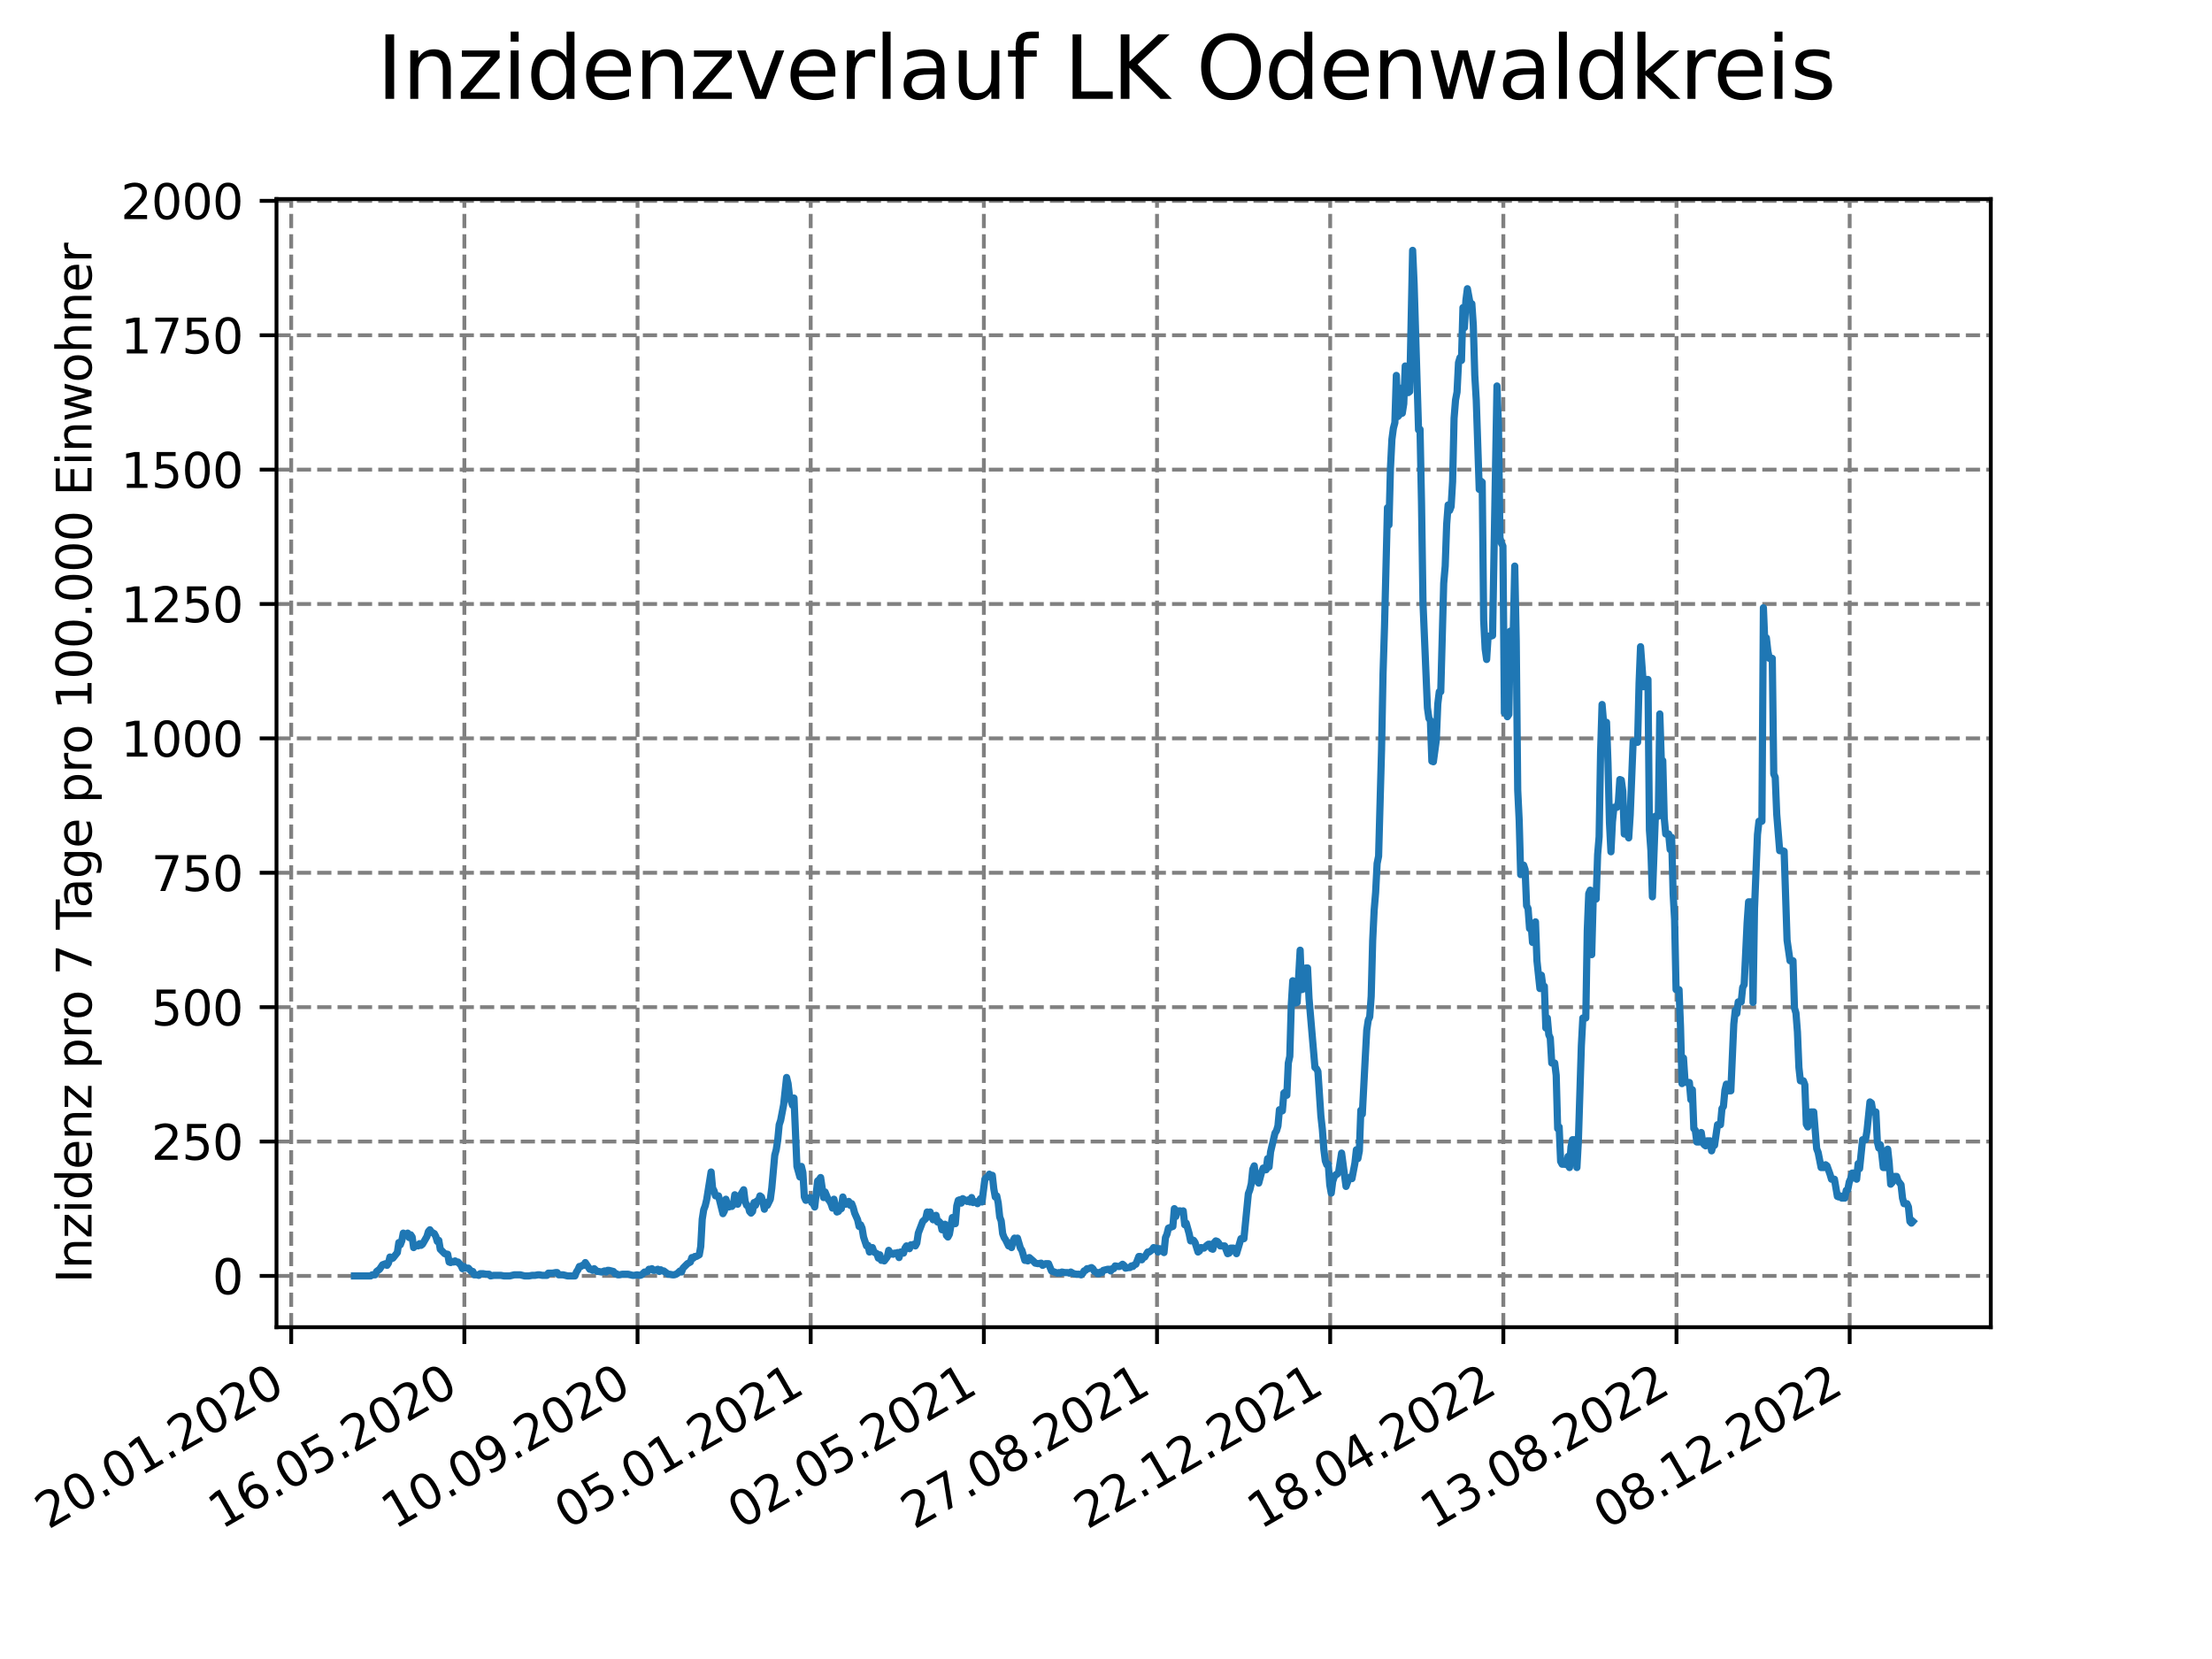 <?xml version="1.0" encoding="utf-8" standalone="no"?>
<!DOCTYPE svg PUBLIC "-//W3C//DTD SVG 1.1//EN"
  "http://www.w3.org/Graphics/SVG/1.1/DTD/svg11.dtd">
<svg xmlns:xlink="http://www.w3.org/1999/xlink" width="460.8pt" height="345.6pt" viewBox="0 0 460.8 345.6" xmlns="http://www.w3.org/2000/svg" version="1.1">
 <defs>
  <style type="text/css">*{stroke-linejoin: round; stroke-linecap: butt}</style>
 </defs>
 <g id="figure_1">
  <g id="patch_1">
   <path d="M 0 345.6 
L 460.8 345.6 
L 460.8 0 
L 0 0 
z
" style="fill: #ffffff"/>
  </g>
  <g id="axes_1">
   <g id="patch_2">
    <path d="M 57.6 276.48 
L 414.72 276.48 
L 414.72 41.472 
L 57.6 41.472 
z
" style="fill: #ffffff"/>
   </g>
   <g id="matplotlib.axis_1">
    <g id="xtick_1">
     <g id="line2d_1">
      <path d="M 60.665 276.48 
L 60.665 41.472 
" clip-path="url(#pfbab9b9994)" style="fill: none; stroke-dasharray: 2.96,1.28; stroke-dashoffset: 0; stroke: #808080; stroke-width: 0.8"/>
     </g>
     <g id="line2d_2">
      <defs>
       <path id="m9f28362d58" d="M 0 0 
L 0 3.5 
" style="stroke: #000000; stroke-width: 0.8"/>
      </defs>
      <g>
       <use xlink:href="#m9f28362d58" x="60.665" y="276.48" style="stroke: #000000; stroke-width: 0.8"/>
      </g>
     </g>
     <g id="text_1">
      <!-- 20.01.2020 -->
      <g transform="translate(10.04 318.689) rotate(-30) scale(0.1 -0.1)">
       <defs>
        <path id="DejaVuSans-32" d="M 1228 531 
L 3431 531 
L 3431 0 
L 469 0 
L 469 531 
Q 828 903 1448 1529 
Q 2069 2156 2228 2338 
Q 2531 2678 2651 2914 
Q 2772 3150 2772 3378 
Q 2772 3750 2511 3984 
Q 2250 4219 1831 4219 
Q 1534 4219 1204 4116 
Q 875 4013 500 3803 
L 500 4441 
Q 881 4594 1212 4672 
Q 1544 4750 1819 4750 
Q 2544 4750 2975 4387 
Q 3406 4025 3406 3419 
Q 3406 3131 3298 2873 
Q 3191 2616 2906 2266 
Q 2828 2175 2409 1742 
Q 1991 1309 1228 531 
z
" transform="scale(0.016)"/>
        <path id="DejaVuSans-30" d="M 2034 4250 
Q 1547 4250 1301 3770 
Q 1056 3291 1056 2328 
Q 1056 1369 1301 889 
Q 1547 409 2034 409 
Q 2525 409 2770 889 
Q 3016 1369 3016 2328 
Q 3016 3291 2770 3770 
Q 2525 4250 2034 4250 
z
M 2034 4750 
Q 2819 4750 3233 4129 
Q 3647 3509 3647 2328 
Q 3647 1150 3233 529 
Q 2819 -91 2034 -91 
Q 1250 -91 836 529 
Q 422 1150 422 2328 
Q 422 3509 836 4129 
Q 1250 4750 2034 4750 
z
" transform="scale(0.016)"/>
        <path id="DejaVuSans-2e" d="M 684 794 
L 1344 794 
L 1344 0 
L 684 0 
L 684 794 
z
" transform="scale(0.016)"/>
        <path id="DejaVuSans-31" d="M 794 531 
L 1825 531 
L 1825 4091 
L 703 3866 
L 703 4441 
L 1819 4666 
L 2450 4666 
L 2450 531 
L 3481 531 
L 3481 0 
L 794 0 
L 794 531 
z
" transform="scale(0.016)"/>
       </defs>
       <use xlink:href="#DejaVuSans-32"/>
       <use xlink:href="#DejaVuSans-30" x="63.623"/>
       <use xlink:href="#DejaVuSans-2e" x="127.246"/>
       <use xlink:href="#DejaVuSans-30" x="159.033"/>
       <use xlink:href="#DejaVuSans-31" x="222.656"/>
       <use xlink:href="#DejaVuSans-2e" x="286.279"/>
       <use xlink:href="#DejaVuSans-32" x="318.066"/>
       <use xlink:href="#DejaVuSans-30" x="381.689"/>
       <use xlink:href="#DejaVuSans-32" x="445.312"/>
       <use xlink:href="#DejaVuSans-30" x="508.936"/>
      </g>
     </g>
    </g>
    <g id="xtick_2">
     <g id="line2d_3">
      <path d="M 96.738 276.48 
L 96.738 41.472 
" clip-path="url(#pfbab9b9994)" style="fill: none; stroke-dasharray: 2.96,1.28; stroke-dashoffset: 0; stroke: #808080; stroke-width: 0.8"/>
     </g>
     <g id="line2d_4">
      <g>
       <use xlink:href="#m9f28362d58" x="96.738" y="276.48" style="stroke: #000000; stroke-width: 0.8"/>
      </g>
     </g>
     <g id="text_2">
      <!-- 16.05.2020 -->
      <g transform="translate(46.113 318.689) rotate(-30) scale(0.1 -0.1)">
       <defs>
        <path id="DejaVuSans-36" d="M 2113 2584 
Q 1688 2584 1439 2293 
Q 1191 2003 1191 1497 
Q 1191 994 1439 701 
Q 1688 409 2113 409 
Q 2538 409 2786 701 
Q 3034 994 3034 1497 
Q 3034 2003 2786 2293 
Q 2538 2584 2113 2584 
z
M 3366 4563 
L 3366 3988 
Q 3128 4100 2886 4159 
Q 2644 4219 2406 4219 
Q 1781 4219 1451 3797 
Q 1122 3375 1075 2522 
Q 1259 2794 1537 2939 
Q 1816 3084 2150 3084 
Q 2853 3084 3261 2657 
Q 3669 2231 3669 1497 
Q 3669 778 3244 343 
Q 2819 -91 2113 -91 
Q 1303 -91 875 529 
Q 447 1150 447 2328 
Q 447 3434 972 4092 
Q 1497 4750 2381 4750 
Q 2619 4750 2861 4703 
Q 3103 4656 3366 4563 
z
" transform="scale(0.016)"/>
        <path id="DejaVuSans-35" d="M 691 4666 
L 3169 4666 
L 3169 4134 
L 1269 4134 
L 1269 2991 
Q 1406 3038 1543 3061 
Q 1681 3084 1819 3084 
Q 2600 3084 3056 2656 
Q 3513 2228 3513 1497 
Q 3513 744 3044 326 
Q 2575 -91 1722 -91 
Q 1428 -91 1123 -41 
Q 819 9 494 109 
L 494 744 
Q 775 591 1075 516 
Q 1375 441 1709 441 
Q 2250 441 2565 725 
Q 2881 1009 2881 1497 
Q 2881 1984 2565 2268 
Q 2250 2553 1709 2553 
Q 1456 2553 1204 2497 
Q 953 2441 691 2322 
L 691 4666 
z
" transform="scale(0.016)"/>
       </defs>
       <use xlink:href="#DejaVuSans-31"/>
       <use xlink:href="#DejaVuSans-36" x="63.623"/>
       <use xlink:href="#DejaVuSans-2e" x="127.246"/>
       <use xlink:href="#DejaVuSans-30" x="159.033"/>
       <use xlink:href="#DejaVuSans-35" x="222.656"/>
       <use xlink:href="#DejaVuSans-2e" x="286.279"/>
       <use xlink:href="#DejaVuSans-32" x="318.066"/>
       <use xlink:href="#DejaVuSans-30" x="381.689"/>
       <use xlink:href="#DejaVuSans-32" x="445.312"/>
       <use xlink:href="#DejaVuSans-30" x="508.936"/>
      </g>
     </g>
    </g>
    <g id="xtick_3">
     <g id="line2d_5">
      <path d="M 132.811 276.48 
L 132.811 41.472 
" clip-path="url(#pfbab9b9994)" style="fill: none; stroke-dasharray: 2.96,1.28; stroke-dashoffset: 0; stroke: #808080; stroke-width: 0.8"/>
     </g>
     <g id="line2d_6">
      <g>
       <use xlink:href="#m9f28362d58" x="132.811" y="276.48" style="stroke: #000000; stroke-width: 0.8"/>
      </g>
     </g>
     <g id="text_3">
      <!-- 10.09.2020 -->
      <g transform="translate(82.185 318.689) rotate(-30) scale(0.1 -0.1)">
       <defs>
        <path id="DejaVuSans-39" d="M 703 97 
L 703 672 
Q 941 559 1184 500 
Q 1428 441 1663 441 
Q 2288 441 2617 861 
Q 2947 1281 2994 2138 
Q 2813 1869 2534 1725 
Q 2256 1581 1919 1581 
Q 1219 1581 811 2004 
Q 403 2428 403 3163 
Q 403 3881 828 4315 
Q 1253 4750 1959 4750 
Q 2769 4750 3195 4129 
Q 3622 3509 3622 2328 
Q 3622 1225 3098 567 
Q 2575 -91 1691 -91 
Q 1453 -91 1209 -44 
Q 966 3 703 97 
z
M 1959 2075 
Q 2384 2075 2632 2365 
Q 2881 2656 2881 3163 
Q 2881 3666 2632 3958 
Q 2384 4250 1959 4250 
Q 1534 4250 1286 3958 
Q 1038 3666 1038 3163 
Q 1038 2656 1286 2365 
Q 1534 2075 1959 2075 
z
" transform="scale(0.016)"/>
       </defs>
       <use xlink:href="#DejaVuSans-31"/>
       <use xlink:href="#DejaVuSans-30" x="63.623"/>
       <use xlink:href="#DejaVuSans-2e" x="127.246"/>
       <use xlink:href="#DejaVuSans-30" x="159.033"/>
       <use xlink:href="#DejaVuSans-39" x="222.656"/>
       <use xlink:href="#DejaVuSans-2e" x="286.279"/>
       <use xlink:href="#DejaVuSans-32" x="318.066"/>
       <use xlink:href="#DejaVuSans-30" x="381.689"/>
       <use xlink:href="#DejaVuSans-32" x="445.312"/>
       <use xlink:href="#DejaVuSans-30" x="508.936"/>
      </g>
     </g>
    </g>
    <g id="xtick_4">
     <g id="line2d_7">
      <path d="M 168.883 276.48 
L 168.883 41.472 
" clip-path="url(#pfbab9b9994)" style="fill: none; stroke-dasharray: 2.96,1.28; stroke-dashoffset: 0; stroke: #808080; stroke-width: 0.8"/>
     </g>
     <g id="line2d_8">
      <g>
       <use xlink:href="#m9f28362d58" x="168.883" y="276.48" style="stroke: #000000; stroke-width: 0.8"/>
      </g>
     </g>
     <g id="text_4">
      <!-- 05.01.2021 -->
      <g transform="translate(118.258 318.689) rotate(-30) scale(0.1 -0.1)">
       <use xlink:href="#DejaVuSans-30"/>
       <use xlink:href="#DejaVuSans-35" x="63.623"/>
       <use xlink:href="#DejaVuSans-2e" x="127.246"/>
       <use xlink:href="#DejaVuSans-30" x="159.033"/>
       <use xlink:href="#DejaVuSans-31" x="222.656"/>
       <use xlink:href="#DejaVuSans-2e" x="286.279"/>
       <use xlink:href="#DejaVuSans-32" x="318.066"/>
       <use xlink:href="#DejaVuSans-30" x="381.689"/>
       <use xlink:href="#DejaVuSans-32" x="445.312"/>
       <use xlink:href="#DejaVuSans-31" x="508.936"/>
      </g>
     </g>
    </g>
    <g id="xtick_5">
     <g id="line2d_9">
      <path d="M 204.956 276.48 
L 204.956 41.472 
" clip-path="url(#pfbab9b9994)" style="fill: none; stroke-dasharray: 2.96,1.28; stroke-dashoffset: 0; stroke: #808080; stroke-width: 0.8"/>
     </g>
     <g id="line2d_10">
      <g>
       <use xlink:href="#m9f28362d58" x="204.956" y="276.48" style="stroke: #000000; stroke-width: 0.8"/>
      </g>
     </g>
     <g id="text_5">
      <!-- 02.05.2021 -->
      <g transform="translate(154.331 318.689) rotate(-30) scale(0.1 -0.1)">
       <use xlink:href="#DejaVuSans-30"/>
       <use xlink:href="#DejaVuSans-32" x="63.623"/>
       <use xlink:href="#DejaVuSans-2e" x="127.246"/>
       <use xlink:href="#DejaVuSans-30" x="159.033"/>
       <use xlink:href="#DejaVuSans-35" x="222.656"/>
       <use xlink:href="#DejaVuSans-2e" x="286.279"/>
       <use xlink:href="#DejaVuSans-32" x="318.066"/>
       <use xlink:href="#DejaVuSans-30" x="381.689"/>
       <use xlink:href="#DejaVuSans-32" x="445.312"/>
       <use xlink:href="#DejaVuSans-31" x="508.936"/>
      </g>
     </g>
    </g>
    <g id="xtick_6">
     <g id="line2d_11">
      <path d="M 241.029 276.48 
L 241.029 41.472 
" clip-path="url(#pfbab9b9994)" style="fill: none; stroke-dasharray: 2.96,1.28; stroke-dashoffset: 0; stroke: #808080; stroke-width: 0.8"/>
     </g>
     <g id="line2d_12">
      <g>
       <use xlink:href="#m9f28362d58" x="241.029" y="276.48" style="stroke: #000000; stroke-width: 0.8"/>
      </g>
     </g>
     <g id="text_6">
      <!-- 27.08.2021 -->
      <g transform="translate(190.404 318.689) rotate(-30) scale(0.1 -0.1)">
       <defs>
        <path id="DejaVuSans-37" d="M 525 4666 
L 3525 4666 
L 3525 4397 
L 1831 0 
L 1172 0 
L 2766 4134 
L 525 4134 
L 525 4666 
z
" transform="scale(0.016)"/>
        <path id="DejaVuSans-38" d="M 2034 2216 
Q 1584 2216 1326 1975 
Q 1069 1734 1069 1313 
Q 1069 891 1326 650 
Q 1584 409 2034 409 
Q 2484 409 2743 651 
Q 3003 894 3003 1313 
Q 3003 1734 2745 1975 
Q 2488 2216 2034 2216 
z
M 1403 2484 
Q 997 2584 770 2862 
Q 544 3141 544 3541 
Q 544 4100 942 4425 
Q 1341 4750 2034 4750 
Q 2731 4750 3128 4425 
Q 3525 4100 3525 3541 
Q 3525 3141 3298 2862 
Q 3072 2584 2669 2484 
Q 3125 2378 3379 2068 
Q 3634 1759 3634 1313 
Q 3634 634 3220 271 
Q 2806 -91 2034 -91 
Q 1263 -91 848 271 
Q 434 634 434 1313 
Q 434 1759 690 2068 
Q 947 2378 1403 2484 
z
M 1172 3481 
Q 1172 3119 1398 2916 
Q 1625 2713 2034 2713 
Q 2441 2713 2670 2916 
Q 2900 3119 2900 3481 
Q 2900 3844 2670 4047 
Q 2441 4250 2034 4250 
Q 1625 4250 1398 4047 
Q 1172 3844 1172 3481 
z
" transform="scale(0.016)"/>
       </defs>
       <use xlink:href="#DejaVuSans-32"/>
       <use xlink:href="#DejaVuSans-37" x="63.623"/>
       <use xlink:href="#DejaVuSans-2e" x="127.246"/>
       <use xlink:href="#DejaVuSans-30" x="159.033"/>
       <use xlink:href="#DejaVuSans-38" x="222.656"/>
       <use xlink:href="#DejaVuSans-2e" x="286.279"/>
       <use xlink:href="#DejaVuSans-32" x="318.066"/>
       <use xlink:href="#DejaVuSans-30" x="381.689"/>
       <use xlink:href="#DejaVuSans-32" x="445.312"/>
       <use xlink:href="#DejaVuSans-31" x="508.936"/>
      </g>
     </g>
    </g>
    <g id="xtick_7">
     <g id="line2d_13">
      <path d="M 277.102 276.48 
L 277.102 41.472 
" clip-path="url(#pfbab9b9994)" style="fill: none; stroke-dasharray: 2.96,1.28; stroke-dashoffset: 0; stroke: #808080; stroke-width: 0.8"/>
     </g>
     <g id="line2d_14">
      <g>
       <use xlink:href="#m9f28362d58" x="277.102" y="276.48" style="stroke: #000000; stroke-width: 0.8"/>
      </g>
     </g>
     <g id="text_7">
      <!-- 22.12.2021 -->
      <g transform="translate(226.476 318.689) rotate(-30) scale(0.1 -0.1)">
       <use xlink:href="#DejaVuSans-32"/>
       <use xlink:href="#DejaVuSans-32" x="63.623"/>
       <use xlink:href="#DejaVuSans-2e" x="127.246"/>
       <use xlink:href="#DejaVuSans-31" x="159.033"/>
       <use xlink:href="#DejaVuSans-32" x="222.656"/>
       <use xlink:href="#DejaVuSans-2e" x="286.279"/>
       <use xlink:href="#DejaVuSans-32" x="318.066"/>
       <use xlink:href="#DejaVuSans-30" x="381.689"/>
       <use xlink:href="#DejaVuSans-32" x="445.312"/>
       <use xlink:href="#DejaVuSans-31" x="508.936"/>
      </g>
     </g>
    </g>
    <g id="xtick_8">
     <g id="line2d_15">
      <path d="M 313.174 276.48 
L 313.174 41.472 
" clip-path="url(#pfbab9b9994)" style="fill: none; stroke-dasharray: 2.96,1.28; stroke-dashoffset: 0; stroke: #808080; stroke-width: 0.8"/>
     </g>
     <g id="line2d_16">
      <g>
       <use xlink:href="#m9f28362d58" x="313.174" y="276.48" style="stroke: #000000; stroke-width: 0.8"/>
      </g>
     </g>
     <g id="text_8">
      <!-- 18.04.2022 -->
      <g transform="translate(262.549 318.689) rotate(-30) scale(0.1 -0.1)">
       <defs>
        <path id="DejaVuSans-34" d="M 2419 4116 
L 825 1625 
L 2419 1625 
L 2419 4116 
z
M 2253 4666 
L 3047 4666 
L 3047 1625 
L 3713 1625 
L 3713 1100 
L 3047 1100 
L 3047 0 
L 2419 0 
L 2419 1100 
L 313 1100 
L 313 1709 
L 2253 4666 
z
" transform="scale(0.016)"/>
       </defs>
       <use xlink:href="#DejaVuSans-31"/>
       <use xlink:href="#DejaVuSans-38" x="63.623"/>
       <use xlink:href="#DejaVuSans-2e" x="127.246"/>
       <use xlink:href="#DejaVuSans-30" x="159.033"/>
       <use xlink:href="#DejaVuSans-34" x="222.656"/>
       <use xlink:href="#DejaVuSans-2e" x="286.279"/>
       <use xlink:href="#DejaVuSans-32" x="318.066"/>
       <use xlink:href="#DejaVuSans-30" x="381.689"/>
       <use xlink:href="#DejaVuSans-32" x="445.312"/>
       <use xlink:href="#DejaVuSans-32" x="508.936"/>
      </g>
     </g>
    </g>
    <g id="xtick_9">
     <g id="line2d_17">
      <path d="M 349.247 276.48 
L 349.247 41.472 
" clip-path="url(#pfbab9b9994)" style="fill: none; stroke-dasharray: 2.96,1.28; stroke-dashoffset: 0; stroke: #808080; stroke-width: 0.8"/>
     </g>
     <g id="line2d_18">
      <g>
       <use xlink:href="#m9f28362d58" x="349.247" y="276.48" style="stroke: #000000; stroke-width: 0.8"/>
      </g>
     </g>
     <g id="text_9">
      <!-- 13.08.2022 -->
      <g transform="translate(298.622 318.689) rotate(-30) scale(0.1 -0.1)">
       <defs>
        <path id="DejaVuSans-33" d="M 2597 2516 
Q 3050 2419 3304 2112 
Q 3559 1806 3559 1356 
Q 3559 666 3084 287 
Q 2609 -91 1734 -91 
Q 1441 -91 1130 -33 
Q 819 25 488 141 
L 488 750 
Q 750 597 1062 519 
Q 1375 441 1716 441 
Q 2309 441 2620 675 
Q 2931 909 2931 1356 
Q 2931 1769 2642 2001 
Q 2353 2234 1838 2234 
L 1294 2234 
L 1294 2753 
L 1863 2753 
Q 2328 2753 2575 2939 
Q 2822 3125 2822 3475 
Q 2822 3834 2567 4026 
Q 2313 4219 1838 4219 
Q 1578 4219 1281 4162 
Q 984 4106 628 3988 
L 628 4550 
Q 988 4650 1302 4700 
Q 1616 4750 1894 4750 
Q 2613 4750 3031 4423 
Q 3450 4097 3450 3541 
Q 3450 3153 3228 2886 
Q 3006 2619 2597 2516 
z
" transform="scale(0.016)"/>
       </defs>
       <use xlink:href="#DejaVuSans-31"/>
       <use xlink:href="#DejaVuSans-33" x="63.623"/>
       <use xlink:href="#DejaVuSans-2e" x="127.246"/>
       <use xlink:href="#DejaVuSans-30" x="159.033"/>
       <use xlink:href="#DejaVuSans-38" x="222.656"/>
       <use xlink:href="#DejaVuSans-2e" x="286.279"/>
       <use xlink:href="#DejaVuSans-32" x="318.066"/>
       <use xlink:href="#DejaVuSans-30" x="381.689"/>
       <use xlink:href="#DejaVuSans-32" x="445.312"/>
       <use xlink:href="#DejaVuSans-32" x="508.936"/>
      </g>
     </g>
    </g>
    <g id="xtick_10">
     <g id="line2d_19">
      <path d="M 385.32 276.48 
L 385.32 41.472 
" clip-path="url(#pfbab9b9994)" style="fill: none; stroke-dasharray: 2.96,1.28; stroke-dashoffset: 0; stroke: #808080; stroke-width: 0.8"/>
     </g>
     <g id="line2d_20">
      <g>
       <use xlink:href="#m9f28362d58" x="385.32" y="276.48" style="stroke: #000000; stroke-width: 0.8"/>
      </g>
     </g>
     <g id="text_10">
      <!-- 08.12.2022 -->
      <g transform="translate(334.694 318.689) rotate(-30) scale(0.1 -0.1)">
       <use xlink:href="#DejaVuSans-30"/>
       <use xlink:href="#DejaVuSans-38" x="63.623"/>
       <use xlink:href="#DejaVuSans-2e" x="127.246"/>
       <use xlink:href="#DejaVuSans-31" x="159.033"/>
       <use xlink:href="#DejaVuSans-32" x="222.656"/>
       <use xlink:href="#DejaVuSans-2e" x="286.279"/>
       <use xlink:href="#DejaVuSans-32" x="318.066"/>
       <use xlink:href="#DejaVuSans-30" x="381.689"/>
       <use xlink:href="#DejaVuSans-32" x="445.312"/>
       <use xlink:href="#DejaVuSans-32" x="508.936"/>
      </g>
     </g>
    </g>
   </g>
   <g id="matplotlib.axis_2">
    <g id="ytick_1">
     <g id="line2d_21">
      <path d="M 57.6 265.798 
L 414.72 265.798 
" clip-path="url(#pfbab9b9994)" style="fill: none; stroke-dasharray: 2.96,1.28; stroke-dashoffset: 0; stroke: #808080; stroke-width: 0.8"/>
     </g>
     <g id="line2d_22">
      <defs>
       <path id="m4382849bf8" d="M 0 0 
L -3.5 0 
" style="stroke: #000000; stroke-width: 0.8"/>
      </defs>
      <g>
       <use xlink:href="#m4382849bf8" x="57.6" y="265.798" style="stroke: #000000; stroke-width: 0.8"/>
      </g>
     </g>
     <g id="text_11">
      <!-- 0 -->
      <g transform="translate(44.237 269.597) scale(0.1 -0.1)">
       <use xlink:href="#DejaVuSans-30"/>
      </g>
     </g>
    </g>
    <g id="ytick_2">
     <g id="line2d_23">
      <path d="M 57.6 237.803 
L 414.72 237.803 
" clip-path="url(#pfbab9b9994)" style="fill: none; stroke-dasharray: 2.96,1.28; stroke-dashoffset: 0; stroke: #808080; stroke-width: 0.8"/>
     </g>
     <g id="line2d_24">
      <g>
       <use xlink:href="#m4382849bf8" x="57.6" y="237.803" style="stroke: #000000; stroke-width: 0.8"/>
      </g>
     </g>
     <g id="text_12">
      <!-- 250 -->
      <g transform="translate(31.512 241.602) scale(0.1 -0.1)">
       <use xlink:href="#DejaVuSans-32"/>
       <use xlink:href="#DejaVuSans-35" x="63.623"/>
       <use xlink:href="#DejaVuSans-30" x="127.246"/>
      </g>
     </g>
    </g>
    <g id="ytick_3">
     <g id="line2d_25">
      <path d="M 57.6 209.809 
L 414.72 209.809 
" clip-path="url(#pfbab9b9994)" style="fill: none; stroke-dasharray: 2.96,1.28; stroke-dashoffset: 0; stroke: #808080; stroke-width: 0.8"/>
     </g>
     <g id="line2d_26">
      <g>
       <use xlink:href="#m4382849bf8" x="57.6" y="209.809" style="stroke: #000000; stroke-width: 0.8"/>
      </g>
     </g>
     <g id="text_13">
      <!-- 500 -->
      <g transform="translate(31.512 213.608) scale(0.1 -0.1)">
       <use xlink:href="#DejaVuSans-35"/>
       <use xlink:href="#DejaVuSans-30" x="63.623"/>
       <use xlink:href="#DejaVuSans-30" x="127.246"/>
      </g>
     </g>
    </g>
    <g id="ytick_4">
     <g id="line2d_27">
      <path d="M 57.6 181.814 
L 414.72 181.814 
" clip-path="url(#pfbab9b9994)" style="fill: none; stroke-dasharray: 2.96,1.28; stroke-dashoffset: 0; stroke: #808080; stroke-width: 0.8"/>
     </g>
     <g id="line2d_28">
      <g>
       <use xlink:href="#m4382849bf8" x="57.6" y="181.814" style="stroke: #000000; stroke-width: 0.8"/>
      </g>
     </g>
     <g id="text_14">
      <!-- 750 -->
      <g transform="translate(31.512 185.613) scale(0.1 -0.1)">
       <use xlink:href="#DejaVuSans-37"/>
       <use xlink:href="#DejaVuSans-35" x="63.623"/>
       <use xlink:href="#DejaVuSans-30" x="127.246"/>
      </g>
     </g>
    </g>
    <g id="ytick_5">
     <g id="line2d_29">
      <path d="M 57.6 153.82 
L 414.72 153.82 
" clip-path="url(#pfbab9b9994)" style="fill: none; stroke-dasharray: 2.96,1.28; stroke-dashoffset: 0; stroke: #808080; stroke-width: 0.8"/>
     </g>
     <g id="line2d_30">
      <g>
       <use xlink:href="#m4382849bf8" x="57.6" y="153.82" style="stroke: #000000; stroke-width: 0.8"/>
      </g>
     </g>
     <g id="text_15">
      <!-- 1000 -->
      <g transform="translate(25.15 157.619) scale(0.1 -0.1)">
       <use xlink:href="#DejaVuSans-31"/>
       <use xlink:href="#DejaVuSans-30" x="63.623"/>
       <use xlink:href="#DejaVuSans-30" x="127.246"/>
       <use xlink:href="#DejaVuSans-30" x="190.869"/>
      </g>
     </g>
    </g>
    <g id="ytick_6">
     <g id="line2d_31">
      <path d="M 57.6 125.825 
L 414.72 125.825 
" clip-path="url(#pfbab9b9994)" style="fill: none; stroke-dasharray: 2.96,1.28; stroke-dashoffset: 0; stroke: #808080; stroke-width: 0.8"/>
     </g>
     <g id="line2d_32">
      <g>
       <use xlink:href="#m4382849bf8" x="57.6" y="125.825" style="stroke: #000000; stroke-width: 0.8"/>
      </g>
     </g>
     <g id="text_16">
      <!-- 1250 -->
      <g transform="translate(25.15 129.624) scale(0.1 -0.1)">
       <use xlink:href="#DejaVuSans-31"/>
       <use xlink:href="#DejaVuSans-32" x="63.623"/>
       <use xlink:href="#DejaVuSans-35" x="127.246"/>
       <use xlink:href="#DejaVuSans-30" x="190.869"/>
      </g>
     </g>
    </g>
    <g id="ytick_7">
     <g id="line2d_33">
      <path d="M 57.6 97.83 
L 414.72 97.83 
" clip-path="url(#pfbab9b9994)" style="fill: none; stroke-dasharray: 2.96,1.28; stroke-dashoffset: 0; stroke: #808080; stroke-width: 0.8"/>
     </g>
     <g id="line2d_34">
      <g>
       <use xlink:href="#m4382849bf8" x="57.6" y="97.83" style="stroke: #000000; stroke-width: 0.8"/>
      </g>
     </g>
     <g id="text_17">
      <!-- 1500 -->
      <g transform="translate(25.15 101.63) scale(0.1 -0.1)">
       <use xlink:href="#DejaVuSans-31"/>
       <use xlink:href="#DejaVuSans-35" x="63.623"/>
       <use xlink:href="#DejaVuSans-30" x="127.246"/>
       <use xlink:href="#DejaVuSans-30" x="190.869"/>
      </g>
     </g>
    </g>
    <g id="ytick_8">
     <g id="line2d_35">
      <path d="M 57.6 69.836 
L 414.72 69.836 
" clip-path="url(#pfbab9b9994)" style="fill: none; stroke-dasharray: 2.96,1.28; stroke-dashoffset: 0; stroke: #808080; stroke-width: 0.8"/>
     </g>
     <g id="line2d_36">
      <g>
       <use xlink:href="#m4382849bf8" x="57.6" y="69.836" style="stroke: #000000; stroke-width: 0.8"/>
      </g>
     </g>
     <g id="text_18">
      <!-- 1750 -->
      <g transform="translate(25.15 73.635) scale(0.1 -0.1)">
       <use xlink:href="#DejaVuSans-31"/>
       <use xlink:href="#DejaVuSans-37" x="63.623"/>
       <use xlink:href="#DejaVuSans-35" x="127.246"/>
       <use xlink:href="#DejaVuSans-30" x="190.869"/>
      </g>
     </g>
    </g>
    <g id="ytick_9">
     <g id="line2d_37">
      <path d="M 57.6 41.841 
L 414.72 41.841 
" clip-path="url(#pfbab9b9994)" style="fill: none; stroke-dasharray: 2.96,1.28; stroke-dashoffset: 0; stroke: #808080; stroke-width: 0.8"/>
     </g>
     <g id="line2d_38">
      <g>
       <use xlink:href="#m4382849bf8" x="57.6" y="41.841" style="stroke: #000000; stroke-width: 0.8"/>
      </g>
     </g>
     <g id="text_19">
      <!-- 2000 -->
      <g transform="translate(25.15 45.641) scale(0.1 -0.1)">
       <use xlink:href="#DejaVuSans-32"/>
       <use xlink:href="#DejaVuSans-30" x="63.623"/>
       <use xlink:href="#DejaVuSans-30" x="127.246"/>
       <use xlink:href="#DejaVuSans-30" x="190.869"/>
      </g>
     </g>
    </g>
    <g id="text_20">
     <!-- Inzidenz pro 7 Tage pro 100.000 Einwohner -->
     <g transform="translate(19.07 267.301) rotate(-90) scale(0.1 -0.1)">
      <defs>
       <path id="DejaVuSans-49" d="M 628 4666 
L 1259 4666 
L 1259 0 
L 628 0 
L 628 4666 
z
" transform="scale(0.016)"/>
       <path id="DejaVuSans-6e" d="M 3513 2113 
L 3513 0 
L 2938 0 
L 2938 2094 
Q 2938 2591 2744 2837 
Q 2550 3084 2163 3084 
Q 1697 3084 1428 2787 
Q 1159 2491 1159 1978 
L 1159 0 
L 581 0 
L 581 3500 
L 1159 3500 
L 1159 2956 
Q 1366 3272 1645 3428 
Q 1925 3584 2291 3584 
Q 2894 3584 3203 3211 
Q 3513 2838 3513 2113 
z
" transform="scale(0.016)"/>
       <path id="DejaVuSans-7a" d="M 353 3500 
L 3084 3500 
L 3084 2975 
L 922 459 
L 3084 459 
L 3084 0 
L 275 0 
L 275 525 
L 2438 3041 
L 353 3041 
L 353 3500 
z
" transform="scale(0.016)"/>
       <path id="DejaVuSans-69" d="M 603 3500 
L 1178 3500 
L 1178 0 
L 603 0 
L 603 3500 
z
M 603 4863 
L 1178 4863 
L 1178 4134 
L 603 4134 
L 603 4863 
z
" transform="scale(0.016)"/>
       <path id="DejaVuSans-64" d="M 2906 2969 
L 2906 4863 
L 3481 4863 
L 3481 0 
L 2906 0 
L 2906 525 
Q 2725 213 2448 61 
Q 2172 -91 1784 -91 
Q 1150 -91 751 415 
Q 353 922 353 1747 
Q 353 2572 751 3078 
Q 1150 3584 1784 3584 
Q 2172 3584 2448 3432 
Q 2725 3281 2906 2969 
z
M 947 1747 
Q 947 1113 1208 752 
Q 1469 391 1925 391 
Q 2381 391 2643 752 
Q 2906 1113 2906 1747 
Q 2906 2381 2643 2742 
Q 2381 3103 1925 3103 
Q 1469 3103 1208 2742 
Q 947 2381 947 1747 
z
" transform="scale(0.016)"/>
       <path id="DejaVuSans-65" d="M 3597 1894 
L 3597 1613 
L 953 1613 
Q 991 1019 1311 708 
Q 1631 397 2203 397 
Q 2534 397 2845 478 
Q 3156 559 3463 722 
L 3463 178 
Q 3153 47 2828 -22 
Q 2503 -91 2169 -91 
Q 1331 -91 842 396 
Q 353 884 353 1716 
Q 353 2575 817 3079 
Q 1281 3584 2069 3584 
Q 2775 3584 3186 3129 
Q 3597 2675 3597 1894 
z
M 3022 2063 
Q 3016 2534 2758 2815 
Q 2500 3097 2075 3097 
Q 1594 3097 1305 2825 
Q 1016 2553 972 2059 
L 3022 2063 
z
" transform="scale(0.016)"/>
       <path id="DejaVuSans-20" transform="scale(0.016)"/>
       <path id="DejaVuSans-70" d="M 1159 525 
L 1159 -1331 
L 581 -1331 
L 581 3500 
L 1159 3500 
L 1159 2969 
Q 1341 3281 1617 3432 
Q 1894 3584 2278 3584 
Q 2916 3584 3314 3078 
Q 3713 2572 3713 1747 
Q 3713 922 3314 415 
Q 2916 -91 2278 -91 
Q 1894 -91 1617 61 
Q 1341 213 1159 525 
z
M 3116 1747 
Q 3116 2381 2855 2742 
Q 2594 3103 2138 3103 
Q 1681 3103 1420 2742 
Q 1159 2381 1159 1747 
Q 1159 1113 1420 752 
Q 1681 391 2138 391 
Q 2594 391 2855 752 
Q 3116 1113 3116 1747 
z
" transform="scale(0.016)"/>
       <path id="DejaVuSans-72" d="M 2631 2963 
Q 2534 3019 2420 3045 
Q 2306 3072 2169 3072 
Q 1681 3072 1420 2755 
Q 1159 2438 1159 1844 
L 1159 0 
L 581 0 
L 581 3500 
L 1159 3500 
L 1159 2956 
Q 1341 3275 1631 3429 
Q 1922 3584 2338 3584 
Q 2397 3584 2469 3576 
Q 2541 3569 2628 3553 
L 2631 2963 
z
" transform="scale(0.016)"/>
       <path id="DejaVuSans-6f" d="M 1959 3097 
Q 1497 3097 1228 2736 
Q 959 2375 959 1747 
Q 959 1119 1226 758 
Q 1494 397 1959 397 
Q 2419 397 2687 759 
Q 2956 1122 2956 1747 
Q 2956 2369 2687 2733 
Q 2419 3097 1959 3097 
z
M 1959 3584 
Q 2709 3584 3137 3096 
Q 3566 2609 3566 1747 
Q 3566 888 3137 398 
Q 2709 -91 1959 -91 
Q 1206 -91 779 398 
Q 353 888 353 1747 
Q 353 2609 779 3096 
Q 1206 3584 1959 3584 
z
" transform="scale(0.016)"/>
       <path id="DejaVuSans-54" d="M -19 4666 
L 3928 4666 
L 3928 4134 
L 2272 4134 
L 2272 0 
L 1638 0 
L 1638 4134 
L -19 4134 
L -19 4666 
z
" transform="scale(0.016)"/>
       <path id="DejaVuSans-61" d="M 2194 1759 
Q 1497 1759 1228 1600 
Q 959 1441 959 1056 
Q 959 750 1161 570 
Q 1363 391 1709 391 
Q 2188 391 2477 730 
Q 2766 1069 2766 1631 
L 2766 1759 
L 2194 1759 
z
M 3341 1997 
L 3341 0 
L 2766 0 
L 2766 531 
Q 2569 213 2275 61 
Q 1981 -91 1556 -91 
Q 1019 -91 701 211 
Q 384 513 384 1019 
Q 384 1609 779 1909 
Q 1175 2209 1959 2209 
L 2766 2209 
L 2766 2266 
Q 2766 2663 2505 2880 
Q 2244 3097 1772 3097 
Q 1472 3097 1187 3025 
Q 903 2953 641 2809 
L 641 3341 
Q 956 3463 1253 3523 
Q 1550 3584 1831 3584 
Q 2591 3584 2966 3190 
Q 3341 2797 3341 1997 
z
" transform="scale(0.016)"/>
       <path id="DejaVuSans-67" d="M 2906 1791 
Q 2906 2416 2648 2759 
Q 2391 3103 1925 3103 
Q 1463 3103 1205 2759 
Q 947 2416 947 1791 
Q 947 1169 1205 825 
Q 1463 481 1925 481 
Q 2391 481 2648 825 
Q 2906 1169 2906 1791 
z
M 3481 434 
Q 3481 -459 3084 -895 
Q 2688 -1331 1869 -1331 
Q 1566 -1331 1297 -1286 
Q 1028 -1241 775 -1147 
L 775 -588 
Q 1028 -725 1275 -790 
Q 1522 -856 1778 -856 
Q 2344 -856 2625 -561 
Q 2906 -266 2906 331 
L 2906 616 
Q 2728 306 2450 153 
Q 2172 0 1784 0 
Q 1141 0 747 490 
Q 353 981 353 1791 
Q 353 2603 747 3093 
Q 1141 3584 1784 3584 
Q 2172 3584 2450 3431 
Q 2728 3278 2906 2969 
L 2906 3500 
L 3481 3500 
L 3481 434 
z
" transform="scale(0.016)"/>
       <path id="DejaVuSans-45" d="M 628 4666 
L 3578 4666 
L 3578 4134 
L 1259 4134 
L 1259 2753 
L 3481 2753 
L 3481 2222 
L 1259 2222 
L 1259 531 
L 3634 531 
L 3634 0 
L 628 0 
L 628 4666 
z
" transform="scale(0.016)"/>
       <path id="DejaVuSans-77" d="M 269 3500 
L 844 3500 
L 1563 769 
L 2278 3500 
L 2956 3500 
L 3675 769 
L 4391 3500 
L 4966 3500 
L 4050 0 
L 3372 0 
L 2619 2869 
L 1863 0 
L 1184 0 
L 269 3500 
z
" transform="scale(0.016)"/>
       <path id="DejaVuSans-68" d="M 3513 2113 
L 3513 0 
L 2938 0 
L 2938 2094 
Q 2938 2591 2744 2837 
Q 2550 3084 2163 3084 
Q 1697 3084 1428 2787 
Q 1159 2491 1159 1978 
L 1159 0 
L 581 0 
L 581 4863 
L 1159 4863 
L 1159 2956 
Q 1366 3272 1645 3428 
Q 1925 3584 2291 3584 
Q 2894 3584 3203 3211 
Q 3513 2838 3513 2113 
z
" transform="scale(0.016)"/>
      </defs>
      <use xlink:href="#DejaVuSans-49"/>
      <use xlink:href="#DejaVuSans-6e" x="29.492"/>
      <use xlink:href="#DejaVuSans-7a" x="92.871"/>
      <use xlink:href="#DejaVuSans-69" x="145.361"/>
      <use xlink:href="#DejaVuSans-64" x="173.145"/>
      <use xlink:href="#DejaVuSans-65" x="236.621"/>
      <use xlink:href="#DejaVuSans-6e" x="298.145"/>
      <use xlink:href="#DejaVuSans-7a" x="361.523"/>
      <use xlink:href="#DejaVuSans-20" x="414.014"/>
      <use xlink:href="#DejaVuSans-70" x="445.801"/>
      <use xlink:href="#DejaVuSans-72" x="509.277"/>
      <use xlink:href="#DejaVuSans-6f" x="548.141"/>
      <use xlink:href="#DejaVuSans-20" x="609.322"/>
      <use xlink:href="#DejaVuSans-37" x="641.109"/>
      <use xlink:href="#DejaVuSans-20" x="704.732"/>
      <use xlink:href="#DejaVuSans-54" x="736.52"/>
      <use xlink:href="#DejaVuSans-61" x="781.104"/>
      <use xlink:href="#DejaVuSans-67" x="842.383"/>
      <use xlink:href="#DejaVuSans-65" x="905.859"/>
      <use xlink:href="#DejaVuSans-20" x="967.383"/>
      <use xlink:href="#DejaVuSans-70" x="999.17"/>
      <use xlink:href="#DejaVuSans-72" x="1062.646"/>
      <use xlink:href="#DejaVuSans-6f" x="1101.51"/>
      <use xlink:href="#DejaVuSans-20" x="1162.691"/>
      <use xlink:href="#DejaVuSans-31" x="1194.479"/>
      <use xlink:href="#DejaVuSans-30" x="1258.102"/>
      <use xlink:href="#DejaVuSans-30" x="1321.725"/>
      <use xlink:href="#DejaVuSans-2e" x="1385.348"/>
      <use xlink:href="#DejaVuSans-30" x="1417.135"/>
      <use xlink:href="#DejaVuSans-30" x="1480.758"/>
      <use xlink:href="#DejaVuSans-30" x="1544.381"/>
      <use xlink:href="#DejaVuSans-20" x="1608.004"/>
      <use xlink:href="#DejaVuSans-45" x="1639.791"/>
      <use xlink:href="#DejaVuSans-69" x="1702.975"/>
      <use xlink:href="#DejaVuSans-6e" x="1730.758"/>
      <use xlink:href="#DejaVuSans-77" x="1794.137"/>
      <use xlink:href="#DejaVuSans-6f" x="1875.924"/>
      <use xlink:href="#DejaVuSans-68" x="1937.105"/>
      <use xlink:href="#DejaVuSans-6e" x="2000.484"/>
      <use xlink:href="#DejaVuSans-65" x="2063.863"/>
      <use xlink:href="#DejaVuSans-72" x="2125.387"/>
     </g>
    </g>
   </g>
   <g id="line2d_39">
    <path d="M 73.833 265.798 
L 77.224 265.798 
L 77.532 265.566 
L 78.149 265.566 
L 78.457 264.871 
L 79.074 264.408 
L 79.691 263.482 
L 80.307 263.25 
L 80.616 263.598 
L 80.924 263.135 
L 81.232 261.861 
L 81.541 262.208 
L 81.849 262.092 
L 82.774 260.934 
L 83.082 258.85 
L 83.39 259.313 
L 83.699 258.503 
L 84.007 256.882 
L 84.315 257.229 
L 84.932 256.882 
L 85.24 257.808 
L 85.549 257.229 
L 85.857 257.692 
L 86.165 259.892 
L 86.474 259.545 
L 86.782 259.429 
L 87.09 259.545 
L 87.399 259.082 
L 87.707 259.429 
L 88.015 259.197 
L 88.94 257.576 
L 89.248 256.534 
L 89.557 256.187 
L 89.865 256.65 
L 90.482 256.997 
L 90.79 257.576 
L 91.098 258.618 
L 91.407 258.387 
L 91.715 260.24 
L 92.64 261.166 
L 93.257 261.282 
L 93.565 262.903 
L 93.873 263.019 
L 94.181 262.787 
L 94.49 262.903 
L 94.798 262.671 
L 95.106 262.903 
L 95.415 262.903 
L 96.031 263.598 
L 96.34 264.292 
L 96.648 263.829 
L 96.956 264.177 
L 97.573 264.177 
L 98.19 264.871 
L 98.498 264.871 
L 98.806 265.566 
L 99.423 265.566 
L 99.731 265.682 
L 100.039 265.335 
L 100.656 265.335 
L 101.273 265.45 
L 101.889 265.45 
L 102.198 265.798 
L 102.814 265.682 
L 104.356 265.682 
L 104.972 265.798 
L 106.206 265.798 
L 107.131 265.566 
L 108.364 265.566 
L 109.289 265.798 
L 110.214 265.798 
L 110.83 265.682 
L 111.447 265.682 
L 112.064 265.566 
L 112.372 265.566 
L 112.989 265.682 
L 113.914 265.682 
L 114.222 265.219 
L 115.147 265.219 
L 115.763 265.103 
L 116.072 265.103 
L 116.38 265.566 
L 117.305 265.566 
L 118.23 265.798 
L 119.772 265.798 
L 120.08 264.987 
L 120.388 264.524 
L 120.696 263.829 
L 121.005 263.829 
L 121.313 263.598 
L 121.621 263.598 
L 121.93 263.019 
L 122.546 263.945 
L 122.855 264.408 
L 123.163 264.408 
L 123.471 264.64 
L 123.78 264.292 
L 124.396 264.871 
L 124.705 264.871 
L 125.321 264.987 
L 125.938 264.756 
L 126.246 264.987 
L 126.554 264.64 
L 126.863 264.64 
L 127.788 264.871 
L 128.096 265.335 
L 128.404 265.335 
L 128.713 265.566 
L 129.021 265.566 
L 129.638 265.45 
L 130.871 265.45 
L 131.796 265.682 
L 132.104 265.682 
L 132.721 265.566 
L 133.337 265.682 
L 133.646 265.566 
L 134.262 264.987 
L 134.571 264.987 
L 134.879 264.871 
L 135.187 264.408 
L 135.496 264.408 
L 135.804 264.292 
L 136.112 264.64 
L 136.42 264.64 
L 137.037 264.408 
L 137.345 264.871 
L 137.654 264.524 
L 137.962 264.756 
L 138.27 264.756 
L 139.195 265.45 
L 139.504 265.45 
L 140.12 265.566 
L 140.429 265.566 
L 141.045 265.335 
L 141.662 264.756 
L 141.97 264.987 
L 142.278 264.177 
L 143.203 263.25 
L 143.82 262.903 
L 144.128 261.977 
L 144.437 262.092 
L 144.745 261.745 
L 145.053 261.745 
L 145.67 261.398 
L 145.978 259.661 
L 146.286 253.987 
L 146.595 252.018 
L 146.903 251.208 
L 147.211 249.934 
L 148.136 244.144 
L 148.445 247.502 
L 148.753 248.081 
L 149.061 249.123 
L 149.678 249.123 
L 150.603 252.829 
L 150.911 252.25 
L 151.22 249.818 
L 151.528 250.86 
L 151.836 251.439 
L 152.144 251.208 
L 152.453 251.323 
L 152.761 250.976 
L 153.069 248.892 
L 153.378 250.513 
L 153.686 250.86 
L 153.994 250.05 
L 154.303 248.892 
L 154.919 247.849 
L 155.228 250.281 
L 155.536 251.092 
L 155.844 251.208 
L 156.153 252.365 
L 156.461 252.713 
L 156.769 252.365 
L 157.077 250.513 
L 157.386 251.092 
L 157.694 250.165 
L 158.002 250.165 
L 158.311 249.123 
L 158.619 249.355 
L 158.927 250.397 
L 159.236 251.902 
L 159.544 250.513 
L 159.852 251.092 
L 160.469 249.818 
L 160.777 247.502 
L 161.394 240.67 
L 161.702 239.512 
L 162.011 237.544 
L 162.319 234.301 
L 162.627 233.375 
L 163.244 230.133 
L 163.86 224.459 
L 164.169 225.732 
L 164.477 228.396 
L 165.094 230.248 
L 165.402 228.743 
L 166.019 242.986 
L 166.635 245.186 
L 166.944 242.986 
L 167.252 244.26 
L 167.56 249.355 
L 167.868 250.05 
L 168.177 249.934 
L 168.485 249.586 
L 168.793 249.471 
L 169.102 250.513 
L 169.41 250.744 
L 169.718 251.439 
L 170.335 245.997 
L 170.643 245.765 
L 170.952 245.302 
L 171.568 249.471 
L 171.877 248.313 
L 172.493 249.818 
L 172.801 250.165 
L 173.11 250.744 
L 173.418 251.671 
L 173.726 249.818 
L 174.343 252.481 
L 174.651 252.365 
L 174.96 251.902 
L 175.268 251.787 
L 175.576 249.355 
L 175.885 250.513 
L 176.193 250.86 
L 176.81 250.281 
L 177.118 251.092 
L 177.426 250.744 
L 177.735 251.555 
L 178.043 252.713 
L 178.659 254.102 
L 178.968 255.492 
L 179.276 255.145 
L 179.584 255.839 
L 179.893 257.692 
L 180.509 259.545 
L 180.818 259.429 
L 181.126 260.819 
L 181.434 260.008 
L 181.743 259.892 
L 182.051 260.819 
L 182.668 261.166 
L 182.976 262.092 
L 183.284 261.398 
L 183.592 262.556 
L 183.901 262.44 
L 184.209 262.671 
L 184.826 261.861 
L 185.134 260.471 
L 185.442 261.282 
L 185.751 261.05 
L 186.059 261.282 
L 186.367 261.05 
L 186.676 261.05 
L 186.984 260.934 
L 187.292 261.977 
L 187.601 260.819 
L 187.909 261.05 
L 188.217 261.05 
L 188.526 260.008 
L 188.834 259.545 
L 189.142 259.661 
L 189.45 260.124 
L 189.759 259.313 
L 190.067 259.429 
L 190.375 259.197 
L 190.684 259.545 
L 190.992 258.966 
L 191.3 256.882 
L 192.225 254.45 
L 192.842 253.871 
L 193.15 252.481 
L 193.459 252.944 
L 193.767 252.481 
L 194.075 253.523 
L 194.383 254.102 
L 194.692 253.987 
L 195 253.176 
L 195.308 254.566 
L 195.617 254.45 
L 195.925 254.797 
L 196.233 256.187 
L 196.542 255.376 
L 196.85 255.029 
L 197.158 257.345 
L 197.467 257.692 
L 197.775 257.113 
L 198.392 253.639 
L 199.008 254.913 
L 199.316 251.208 
L 199.625 250.05 
L 199.933 249.934 
L 200.241 250.629 
L 200.55 249.702 
L 201.475 250.281 
L 201.783 249.934 
L 202.091 250.397 
L 202.4 249.471 
L 202.708 250.513 
L 203.016 250.281 
L 203.325 250.397 
L 203.633 250.744 
L 204.25 249.702 
L 204.558 250.397 
L 205.174 245.649 
L 205.483 245.302 
L 205.791 245.186 
L 206.099 244.607 
L 206.408 244.955 
L 206.716 244.839 
L 207.024 247.618 
L 207.333 249.355 
L 207.641 249.123 
L 207.949 250.629 
L 208.258 253.523 
L 208.566 254.334 
L 208.874 256.997 
L 209.183 257.808 
L 209.491 258.271 
L 210.107 259.545 
L 210.416 259.082 
L 210.724 259.892 
L 211.032 258.503 
L 211.341 257.924 
L 211.649 258.039 
L 211.957 257.924 
L 212.574 260.008 
L 212.882 260.471 
L 213.499 262.556 
L 213.807 262.556 
L 214.116 262.671 
L 214.424 261.977 
L 215.349 262.787 
L 215.657 263.135 
L 216.274 263.25 
L 216.89 263.135 
L 217.199 263.598 
L 217.815 263.25 
L 218.432 263.25 
L 219.049 264.756 
L 220.282 265.219 
L 220.59 265.103 
L 220.898 265.219 
L 221.207 264.987 
L 221.823 265.103 
L 222.44 265.103 
L 222.748 265.219 
L 223.057 264.987 
L 223.673 265.335 
L 224.29 265.45 
L 224.907 265.45 
L 225.215 265.566 
L 225.523 265.335 
L 225.831 264.756 
L 226.14 264.64 
L 226.448 264.292 
L 226.756 264.292 
L 227.373 264.061 
L 227.681 264.292 
L 227.99 264.871 
L 228.298 264.987 
L 228.606 265.335 
L 228.915 265.335 
L 229.223 264.987 
L 229.531 265.103 
L 229.84 264.64 
L 230.765 264.408 
L 231.073 264.408 
L 231.381 264.756 
L 231.689 264.292 
L 231.998 264.292 
L 232.306 263.713 
L 232.923 263.829 
L 233.231 263.829 
L 233.848 263.366 
L 234.156 263.598 
L 234.464 264.177 
L 235.081 264.061 
L 235.389 264.061 
L 235.698 263.713 
L 236.006 263.829 
L 236.314 263.482 
L 236.622 263.366 
L 237.239 261.745 
L 237.547 261.745 
L 237.856 262.44 
L 238.164 261.977 
L 238.472 261.861 
L 239.089 260.819 
L 239.397 260.819 
L 240.014 260.355 
L 240.322 259.892 
L 240.631 260.24 
L 240.939 260.008 
L 241.247 260.819 
L 241.555 260.124 
L 242.48 260.934 
L 242.789 257.808 
L 243.097 257.113 
L 243.405 255.839 
L 244.33 255.492 
L 244.639 251.787 
L 244.947 253.408 
L 245.255 252.25 
L 245.872 252.25 
L 246.18 252.481 
L 246.489 252.25 
L 246.797 255.145 
L 247.105 254.797 
L 247.722 256.997 
L 248.03 258.503 
L 248.338 258.271 
L 248.647 258.387 
L 248.955 258.85 
L 249.572 260.819 
L 249.88 260.587 
L 250.188 259.892 
L 250.805 260.008 
L 251.422 259.429 
L 251.73 259.197 
L 252.038 259.197 
L 252.346 260.124 
L 252.655 260.24 
L 252.963 258.85 
L 253.271 258.503 
L 253.58 258.618 
L 253.888 258.966 
L 254.196 259.545 
L 255.121 259.545 
L 255.738 261.166 
L 256.046 261.05 
L 256.355 260.008 
L 256.971 260.008 
L 257.588 261.166 
L 258.513 258.039 
L 259.129 258.039 
L 260.054 248.66 
L 260.363 247.849 
L 260.671 246.576 
L 260.979 243.565 
L 261.288 242.87 
L 261.596 245.765 
L 261.904 245.997 
L 262.213 246.46 
L 262.829 244.144 
L 263.137 243.333 
L 263.446 243.681 
L 263.754 243.681 
L 264.062 241.365 
L 264.371 243.102 
L 264.679 239.975 
L 265.604 236.038 
L 265.912 235.575 
L 266.221 234.533 
L 266.529 231.175 
L 266.837 231.522 
L 267.146 231.406 
L 267.454 227.701 
L 267.762 227.469 
L 268.07 228.164 
L 268.379 221.448 
L 268.687 220.058 
L 268.995 209.405 
L 269.304 204.31 
L 269.612 207.9 
L 269.92 208.942 
L 270.229 208.826 
L 270.845 197.941 
L 271.154 206.163 
L 271.462 206.047 
L 271.77 202.805 
L 272.079 201.647 
L 272.387 201.647 
L 272.695 208.016 
L 273.928 222.374 
L 274.237 222.606 
L 274.545 223.185 
L 275.162 232.449 
L 275.47 235.228 
L 275.778 239.396 
L 276.087 241.828 
L 276.395 242.639 
L 276.703 242.523 
L 277.012 246.807 
L 277.32 248.544 
L 277.628 246.112 
L 277.937 245.186 
L 278.245 244.723 
L 278.553 244.607 
L 278.861 244.144 
L 279.478 240.207 
L 280.403 247.155 
L 281.02 245.418 
L 281.328 245.186 
L 281.636 245.534 
L 282.253 242.291 
L 282.561 239.512 
L 282.87 241.365 
L 283.178 239.744 
L 283.486 231.291 
L 283.794 232.101 
L 284.411 220.29 
L 284.719 214.616 
L 285.028 212.532 
L 285.336 211.837 
L 285.644 207.552 
L 285.953 195.973 
L 286.261 189.604 
L 286.569 185.899 
L 286.878 179.877 
L 287.186 178.372 
L 287.803 156.139 
L 288.111 140.391 
L 288.419 130.548 
L 289.036 105.768 
L 289.344 109.357 
L 289.652 97.662 
L 289.961 91.525 
L 290.269 89.209 
L 290.577 88.051 
L 290.886 78.208 
L 291.194 86.777 
L 291.502 86.43 
L 291.811 80.872 
L 292.119 86.082 
L 292.427 84.114 
L 292.736 76.24 
L 293.352 81.798 
L 293.661 81.566 
L 294.277 52.154 
L 294.585 59.102 
L 295.51 89.556 
L 295.819 89.44 
L 296.127 104.726 
L 296.435 125.569 
L 297.36 147.454 
L 297.669 149.654 
L 297.977 150.118 
L 298.285 158.571 
L 298.594 158.687 
L 299.21 154.17 
L 299.519 146.644 
L 299.827 144.096 
L 300.135 144.096 
L 300.752 121.516 
L 301.06 117.926 
L 301.368 109.242 
L 301.677 105.189 
L 301.985 106.347 
L 302.293 105.536 
L 302.602 100.325 
L 302.91 87.125 
L 303.218 83.303 
L 303.527 81.682 
L 303.835 75.545 
L 304.143 74.503 
L 304.452 75.082 
L 304.76 64.081 
L 305.068 68.25 
L 305.376 62.576 
L 305.685 60.144 
L 306.301 63.502 
L 306.61 63.271 
L 306.918 67.787 
L 307.226 78.208 
L 307.535 83.419 
L 308.151 101.946 
L 308.46 100.21 
L 308.768 100.441 
L 309.076 129.159 
L 309.385 135.18 
L 309.693 137.38 
L 310.001 132.517 
L 310.618 132.517 
L 310.926 132.401 
L 311.851 80.408 
L 312.159 88.862 
L 312.468 112.021 
L 312.776 113.179 
L 313.084 113.758 
L 313.393 148.496 
L 313.701 148.381 
L 314.009 149.307 
L 314.318 148.844 
L 314.626 131.474 
L 314.934 131.706 
L 315.243 131.706 
L 315.551 117.926 
L 315.859 133.559 
L 316.167 164.592 
L 316.476 170.961 
L 316.784 182.193 
L 317.092 180.225 
L 317.401 180.225 
L 317.709 181.151 
L 318.017 188.678 
L 318.326 189.257 
L 318.634 193.425 
L 318.942 192.267 
L 319.251 196.32 
L 319.559 196.32 
L 319.867 192.036 
L 320.176 200.141 
L 320.792 205.931 
L 321.1 203.152 
L 321.409 205.468 
L 321.717 205.468 
L 322.025 214.153 
L 322.334 212.068 
L 322.642 215.542 
L 322.95 216.237 
L 323.259 221.448 
L 323.875 221.448 
L 324.184 223.995 
L 324.492 235.112 
L 324.8 234.764 
L 325.109 241.944 
L 325.417 242.523 
L 326.034 242.523 
L 326.342 242.639 
L 326.65 240.902 
L 326.958 243.218 
L 327.267 238.933 
L 327.575 237.428 
L 328.192 237.428 
L 328.5 243.218 
L 328.808 237.544 
L 329.425 217.858 
L 329.733 212.068 
L 330.35 212.068 
L 330.658 193.888 
L 330.967 186.13 
L 331.275 185.435 
L 331.583 198.868 
L 331.891 187.288 
L 332.508 187.288 
L 332.816 178.024 
L 333.125 174.319 
L 333.433 156.718 
L 333.741 146.76 
L 334.05 150.465 
L 334.666 150.465 
L 334.975 159.034 
L 335.283 171.424 
L 335.591 177.445 
L 335.9 171.192 
L 336.208 168.182 
L 336.824 168.182 
L 337.133 167.14 
L 337.441 162.392 
L 337.749 162.508 
L 338.058 164.824 
L 338.366 173.74 
L 338.983 173.74 
L 339.291 174.551 
L 339.599 169.803 
L 340.216 154.402 
L 340.524 154.634 
L 341.141 154.634 
L 341.449 142.359 
L 341.758 134.717 
L 342.374 143.054 
L 342.682 141.549 
L 343.299 141.549 
L 343.607 172.929 
L 343.916 177.214 
L 344.224 186.825 
L 344.841 170.035 
L 345.457 170.035 
L 345.766 148.728 
L 346.074 158.223 
L 346.382 158.455 
L 346.691 170.382 
L 346.999 173.74 
L 347.615 173.74 
L 347.924 176.982 
L 348.232 174.435 
L 348.54 186.13 
L 348.849 191.573 
L 349.157 206.163 
L 349.774 206.163 
L 350.082 213.921 
L 350.39 225.732 
L 350.699 220.406 
L 351.007 225.038 
L 351.315 225.501 
L 351.932 225.501 
L 352.24 229.09 
L 352.548 227.006 
L 352.857 235.112 
L 353.165 235.459 
L 353.473 237.891 
L 354.09 237.891 
L 354.398 235.922 
L 354.707 238.007 
L 355.015 238.47 
L 355.323 238.702 
L 355.632 237.659 
L 356.248 237.659 
L 356.557 239.744 
L 356.865 238.586 
L 357.173 238.586 
L 357.79 234.301 
L 358.406 234.301 
L 358.715 230.943 
L 359.023 230.48 
L 359.331 227.122 
L 359.64 225.848 
L 359.948 227.238 
L 360.565 227.238 
L 361.181 213.342 
L 361.49 210.447 
L 361.798 211.142 
L 362.106 208.71 
L 362.723 208.71 
L 363.031 205.7 
L 363.339 205.121 
L 363.956 192.267 
L 364.264 187.867 
L 364.881 187.867 
L 365.189 208.826 
L 365.498 189.257 
L 366.114 173.856 
L 366.423 171.077 
L 367.039 171.077 
L 367.348 126.611 
L 367.656 134.138 
L 367.964 132.864 
L 368.273 135.643 
L 368.581 137.148 
L 369.197 137.148 
L 369.506 161.234 
L 369.814 161.929 
L 370.122 169.571 
L 370.739 177.214 
L 371.356 177.214 
L 371.664 177.33 
L 372.281 195.857 
L 372.897 200.141 
L 373.514 200.141 
L 373.822 209.984 
L 374.13 211.026 
L 374.439 214.963 
L 374.747 222.374 
L 375.055 225.153 
L 375.672 225.153 
L 375.98 225.964 
L 376.289 234.186 
L 376.597 234.764 
L 377.214 231.638 
L 377.83 231.638 
L 378.447 239.281 
L 378.755 240.091 
L 379.372 243.218 
L 379.988 243.218 
L 380.297 242.639 
L 380.605 242.87 
L 381.222 244.607 
L 381.53 245.649 
L 382.147 245.649 
L 382.763 249.239 
L 383.072 249.355 
L 383.38 249.123 
L 383.688 249.586 
L 384.305 249.586 
L 384.613 247.965 
L 384.921 247.849 
L 385.23 246.228 
L 385.538 245.534 
L 385.846 244.376 
L 386.463 244.376 
L 386.771 245.649 
L 387.08 242.407 
L 387.388 243.449 
L 388.005 237.428 
L 388.621 237.428 
L 388.93 235.575 
L 389.546 229.554 
L 389.854 229.785 
L 390.163 231.638 
L 390.779 231.638 
L 391.088 237.891 
L 391.396 239.165 
L 391.704 238.47 
L 392.013 240.438 
L 392.321 243.218 
L 392.938 243.218 
L 393.246 239.396 
L 393.554 242.291 
L 393.863 246.691 
L 394.171 246.344 
L 394.479 245.07 
L 395.096 245.07 
L 395.404 245.997 
L 396.021 246.807 
L 396.329 249.586 
L 396.637 250.744 
L 397.254 250.744 
L 397.562 251.439 
L 397.871 254.45 
L 398.179 254.797 
L 398.487 254.45 
L 398.487 254.45 
" clip-path="url(#pfbab9b9994)" style="fill: none; stroke: #1f77b4; stroke-width: 1.5; stroke-linecap: square"/>
   </g>
   <g id="patch_3">
    <path d="M 57.6 276.48 
L 57.6 41.472 
" style="fill: none; stroke: #000000; stroke-width: 0.8; stroke-linejoin: miter; stroke-linecap: square"/>
   </g>
   <g id="patch_4">
    <path d="M 414.72 276.48 
L 414.72 41.472 
" style="fill: none; stroke: #000000; stroke-width: 0.8; stroke-linejoin: miter; stroke-linecap: square"/>
   </g>
   <g id="patch_5">
    <path d="M 57.6 276.48 
L 414.72 276.48 
" style="fill: none; stroke: #000000; stroke-width: 0.8; stroke-linejoin: miter; stroke-linecap: square"/>
   </g>
   <g id="patch_6">
    <path d="M 57.6 41.472 
L 414.72 41.472 
" style="fill: none; stroke: #000000; stroke-width: 0.8; stroke-linejoin: miter; stroke-linecap: square"/>
   </g>
  </g>
  <g id="text_21">
   <!-- Inzidenzverlauf LK Odenwaldkreis -->
   <g transform="translate(78.484 20.589) scale(0.18 -0.18)">
    <defs>
     <path id="DejaVuSans-76" d="M 191 3500 
L 800 3500 
L 1894 563 
L 2988 3500 
L 3597 3500 
L 2284 0 
L 1503 0 
L 191 3500 
z
" transform="scale(0.016)"/>
     <path id="DejaVuSans-6c" d="M 603 4863 
L 1178 4863 
L 1178 0 
L 603 0 
L 603 4863 
z
" transform="scale(0.016)"/>
     <path id="DejaVuSans-75" d="M 544 1381 
L 544 3500 
L 1119 3500 
L 1119 1403 
Q 1119 906 1312 657 
Q 1506 409 1894 409 
Q 2359 409 2629 706 
Q 2900 1003 2900 1516 
L 2900 3500 
L 3475 3500 
L 3475 0 
L 2900 0 
L 2900 538 
Q 2691 219 2414 64 
Q 2138 -91 1772 -91 
Q 1169 -91 856 284 
Q 544 659 544 1381 
z
M 1991 3584 
L 1991 3584 
z
" transform="scale(0.016)"/>
     <path id="DejaVuSans-66" d="M 2375 4863 
L 2375 4384 
L 1825 4384 
Q 1516 4384 1395 4259 
Q 1275 4134 1275 3809 
L 1275 3500 
L 2222 3500 
L 2222 3053 
L 1275 3053 
L 1275 0 
L 697 0 
L 697 3053 
L 147 3053 
L 147 3500 
L 697 3500 
L 697 3744 
Q 697 4328 969 4595 
Q 1241 4863 1831 4863 
L 2375 4863 
z
" transform="scale(0.016)"/>
     <path id="DejaVuSans-4c" d="M 628 4666 
L 1259 4666 
L 1259 531 
L 3531 531 
L 3531 0 
L 628 0 
L 628 4666 
z
" transform="scale(0.016)"/>
     <path id="DejaVuSans-4b" d="M 628 4666 
L 1259 4666 
L 1259 2694 
L 3353 4666 
L 4166 4666 
L 1850 2491 
L 4331 0 
L 3500 0 
L 1259 2247 
L 1259 0 
L 628 0 
L 628 4666 
z
" transform="scale(0.016)"/>
     <path id="DejaVuSans-4f" d="M 2522 4238 
Q 1834 4238 1429 3725 
Q 1025 3213 1025 2328 
Q 1025 1447 1429 934 
Q 1834 422 2522 422 
Q 3209 422 3611 934 
Q 4013 1447 4013 2328 
Q 4013 3213 3611 3725 
Q 3209 4238 2522 4238 
z
M 2522 4750 
Q 3503 4750 4090 4092 
Q 4678 3434 4678 2328 
Q 4678 1225 4090 567 
Q 3503 -91 2522 -91 
Q 1538 -91 948 565 
Q 359 1222 359 2328 
Q 359 3434 948 4092 
Q 1538 4750 2522 4750 
z
" transform="scale(0.016)"/>
     <path id="DejaVuSans-6b" d="M 581 4863 
L 1159 4863 
L 1159 1991 
L 2875 3500 
L 3609 3500 
L 1753 1863 
L 3688 0 
L 2938 0 
L 1159 1709 
L 1159 0 
L 581 0 
L 581 4863 
z
" transform="scale(0.016)"/>
     <path id="DejaVuSans-73" d="M 2834 3397 
L 2834 2853 
Q 2591 2978 2328 3040 
Q 2066 3103 1784 3103 
Q 1356 3103 1142 2972 
Q 928 2841 928 2578 
Q 928 2378 1081 2264 
Q 1234 2150 1697 2047 
L 1894 2003 
Q 2506 1872 2764 1633 
Q 3022 1394 3022 966 
Q 3022 478 2636 193 
Q 2250 -91 1575 -91 
Q 1294 -91 989 -36 
Q 684 19 347 128 
L 347 722 
Q 666 556 975 473 
Q 1284 391 1588 391 
Q 1994 391 2212 530 
Q 2431 669 2431 922 
Q 2431 1156 2273 1281 
Q 2116 1406 1581 1522 
L 1381 1569 
Q 847 1681 609 1914 
Q 372 2147 372 2553 
Q 372 3047 722 3315 
Q 1072 3584 1716 3584 
Q 2034 3584 2315 3537 
Q 2597 3491 2834 3397 
z
" transform="scale(0.016)"/>
    </defs>
    <use xlink:href="#DejaVuSans-49"/>
    <use xlink:href="#DejaVuSans-6e" x="29.492"/>
    <use xlink:href="#DejaVuSans-7a" x="92.871"/>
    <use xlink:href="#DejaVuSans-69" x="145.361"/>
    <use xlink:href="#DejaVuSans-64" x="173.145"/>
    <use xlink:href="#DejaVuSans-65" x="236.621"/>
    <use xlink:href="#DejaVuSans-6e" x="298.145"/>
    <use xlink:href="#DejaVuSans-7a" x="361.523"/>
    <use xlink:href="#DejaVuSans-76" x="414.014"/>
    <use xlink:href="#DejaVuSans-65" x="473.193"/>
    <use xlink:href="#DejaVuSans-72" x="534.717"/>
    <use xlink:href="#DejaVuSans-6c" x="575.83"/>
    <use xlink:href="#DejaVuSans-61" x="603.613"/>
    <use xlink:href="#DejaVuSans-75" x="664.893"/>
    <use xlink:href="#DejaVuSans-66" x="728.271"/>
    <use xlink:href="#DejaVuSans-20" x="763.477"/>
    <use xlink:href="#DejaVuSans-4c" x="795.264"/>
    <use xlink:href="#DejaVuSans-4b" x="850.977"/>
    <use xlink:href="#DejaVuSans-20" x="916.553"/>
    <use xlink:href="#DejaVuSans-4f" x="948.34"/>
    <use xlink:href="#DejaVuSans-64" x="1027.051"/>
    <use xlink:href="#DejaVuSans-65" x="1090.527"/>
    <use xlink:href="#DejaVuSans-6e" x="1152.051"/>
    <use xlink:href="#DejaVuSans-77" x="1215.43"/>
    <use xlink:href="#DejaVuSans-61" x="1297.217"/>
    <use xlink:href="#DejaVuSans-6c" x="1358.496"/>
    <use xlink:href="#DejaVuSans-64" x="1386.279"/>
    <use xlink:href="#DejaVuSans-6b" x="1449.756"/>
    <use xlink:href="#DejaVuSans-72" x="1507.666"/>
    <use xlink:href="#DejaVuSans-65" x="1546.529"/>
    <use xlink:href="#DejaVuSans-69" x="1608.053"/>
    <use xlink:href="#DejaVuSans-73" x="1635.836"/>
   </g>
  </g>
 </g>
 <defs>
  <clipPath id="pfbab9b9994">
   <rect x="57.6" y="41.472" width="357.12" height="235.008"/>
  </clipPath>
 </defs>
</svg>
